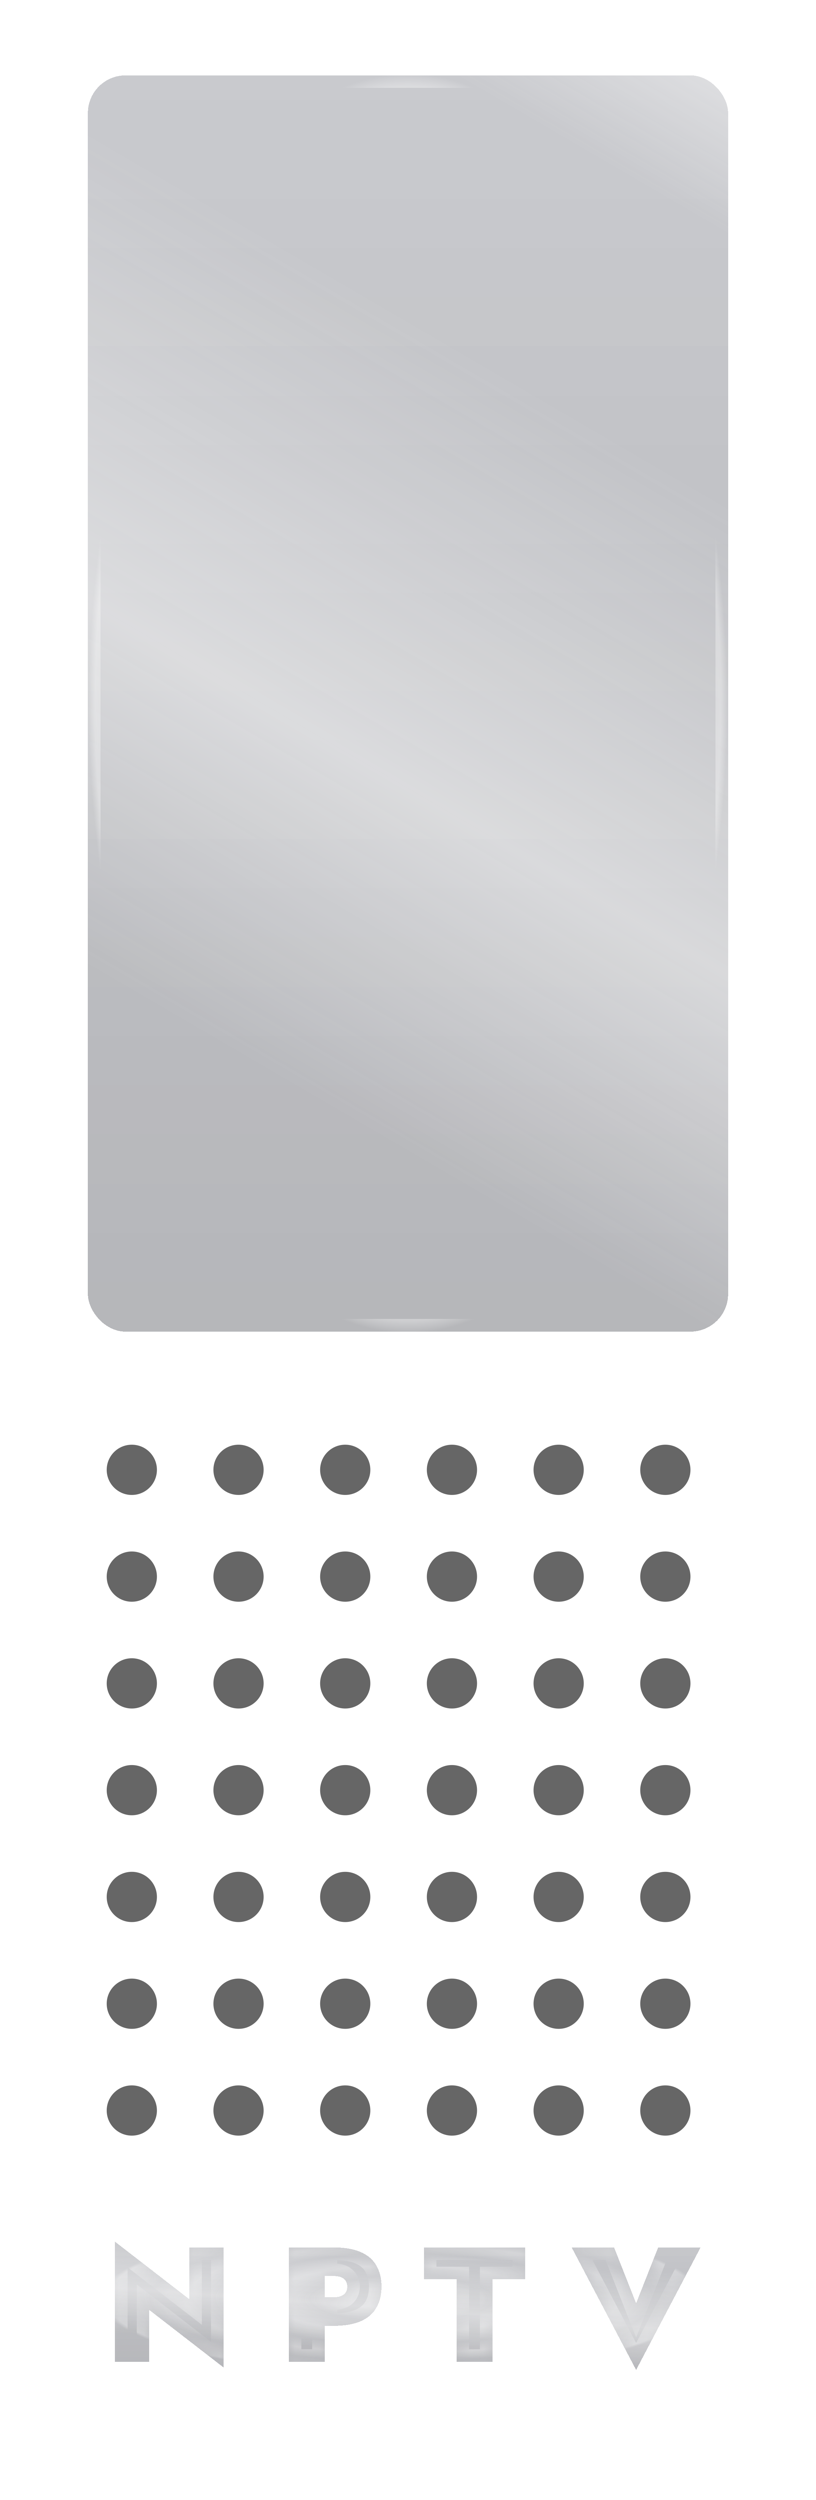 <svg width="65" height="199" viewBox="0 0 65 199" fill="none" xmlns="http://www.w3.org/2000/svg">
<g clip-path="url(#clip0_1068_1247)">
<g filter="url(#filter0_d_1068_1247)">
<rect x="7" y="6" width="51" height="100" rx="3" fill="#C3C5C9" fill-opacity="0.9" shape-rendering="crispEdges"/>
<rect x="7" y="6" width="51" height="100" rx="3" fill="url(#paint0_linear_1068_1247)" fill-opacity="0.1" shape-rendering="crispEdges"/>
<rect x="7" y="6" width="51" height="100" rx="3" fill="url(#paint1_linear_1068_1247)" fill-opacity="0.8" shape-rendering="crispEdges"/>
<rect x="7" y="6" width="51" height="100" rx="3" fill="url(#paint2_linear_1068_1247)" fill-opacity="0.8" shape-rendering="crispEdges"/>
<rect x="7.5" y="6.5" width="50" height="99" rx="2.5" stroke="url(#paint3_angular_1068_1247)" stroke-opacity="0.33" shape-rendering="crispEdges"/>
</g>
<circle opacity="0.6" cx="10.5" cy="117" r="2" fill="black"/>
<circle opacity="0.6" cx="19" cy="117" r="2" fill="black"/>
<circle opacity="0.6" cx="27.5" cy="117" r="2" fill="black"/>
<circle opacity="0.6" cx="36" cy="117" r="2" fill="black"/>
<circle opacity="0.6" cx="44.5" cy="117" r="2" fill="black"/>
<circle opacity="0.6" cx="53" cy="117" r="2" fill="black"/>
<circle opacity="0.6" cx="10.5" cy="125.5" r="2" fill="black"/>
<circle opacity="0.6" cx="19" cy="125.5" r="2" fill="black"/>
<circle opacity="0.6" cx="27.5" cy="125.5" r="2" fill="black"/>
<circle opacity="0.6" cx="36" cy="125.5" r="2" fill="black"/>
<circle opacity="0.6" cx="44.5" cy="125.5" r="2" fill="black"/>
<circle opacity="0.6" cx="53" cy="125.5" r="2" fill="black"/>
<circle opacity="0.6" cx="10.5" cy="134" r="2" fill="black"/>
<circle opacity="0.6" cx="19" cy="134" r="2" fill="black"/>
<circle opacity="0.6" cx="27.5" cy="134" r="2" fill="black"/>
<circle opacity="0.6" cx="36" cy="134" r="2" fill="black"/>
<circle opacity="0.6" cx="44.5" cy="134" r="2" fill="black"/>
<circle opacity="0.6" cx="53" cy="134" r="2" fill="black"/>
<circle opacity="0.6" cx="10.5" cy="142.5" r="2" fill="black"/>
<circle opacity="0.6" cx="19" cy="142.5" r="2" fill="black"/>
<circle opacity="0.6" cx="27.5" cy="142.5" r="2" fill="black"/>
<circle opacity="0.6" cx="36" cy="142.5" r="2" fill="black"/>
<circle opacity="0.6" cx="44.5" cy="142.5" r="2" fill="black"/>
<circle opacity="0.6" cx="53" cy="142.5" r="2" fill="black"/>
<circle opacity="0.6" cx="10.5" cy="151" r="2" fill="black"/>
<circle opacity="0.6" cx="19" cy="151" r="2" fill="black"/>
<circle opacity="0.6" cx="27.5" cy="151" r="2" fill="black"/>
<circle opacity="0.6" cx="36" cy="151" r="2" fill="black"/>
<circle opacity="0.6" cx="44.5" cy="151" r="2" fill="black"/>
<circle opacity="0.6" cx="53" cy="151" r="2" fill="black"/>
<circle opacity="0.6" cx="10.5" cy="159.5" r="2" fill="black"/>
<circle opacity="0.6" cx="19" cy="159.5" r="2" fill="black"/>
<circle opacity="0.6" cx="27.5" cy="159.5" r="2" fill="black"/>
<circle opacity="0.6" cx="36" cy="159.5" r="2" fill="black"/>
<circle opacity="0.6" cx="44.5" cy="159.5" r="2" fill="black"/>
<circle opacity="0.6" cx="53" cy="159.5" r="2" fill="black"/>
<circle opacity="0.6" cx="10.5" cy="168" r="2" fill="black"/>
<circle opacity="0.6" cx="19" cy="168" r="2" fill="black"/>
<circle opacity="0.6" cx="27.5" cy="168" r="2" fill="black"/>
<circle opacity="0.6" cx="36" cy="168" r="2" fill="black"/>
<circle opacity="0.6" cx="44.5" cy="168" r="2" fill="black"/>
<circle opacity="0.6" cx="53" cy="168" r="2" fill="black"/>
<g filter="url(#filter1_d_1068_1247)">
<mask id="path-45-inside-1_1068_1247" fill="white">
<path d="M15.08 178.9H17.81V188.455L11.895 183.879V188H9.165V178.445L15.08 183.021V178.9ZM23.006 178.9H25.866V188H23.006V178.9ZM24.852 181.175V178.9H26.581C27.474 178.9 28.198 179.026 28.752 179.277C29.316 179.528 29.727 179.888 29.987 180.356C30.256 180.815 30.39 181.37 30.39 182.02C30.39 182.661 30.256 183.216 29.987 183.684C29.727 184.152 29.316 184.512 28.752 184.763C28.198 185.014 27.474 185.14 26.581 185.14H24.852V182.865H26.581C26.936 182.865 27.205 182.791 27.387 182.644C27.569 182.497 27.66 182.289 27.66 182.02C27.66 181.751 27.569 181.543 27.387 181.396C27.205 181.249 26.936 181.175 26.581 181.175H24.852ZM33.766 181.435V178.9H41.826V181.435H39.226V188H36.366V181.435H33.766ZM50.671 183.346L52.426 178.9H55.806L50.671 188.65L45.536 178.9H48.916L50.671 183.346Z"/>
</mask>
<path d="M15.08 178.9H17.81V188.455L11.895 183.879V188H9.165V178.445L15.08 183.021V178.9ZM23.006 178.9H25.866V188H23.006V178.9ZM24.852 181.175V178.9H26.581C27.474 178.9 28.198 179.026 28.752 179.277C29.316 179.528 29.727 179.888 29.987 180.356C30.256 180.815 30.39 181.37 30.39 182.02C30.39 182.661 30.256 183.216 29.987 183.684C29.727 184.152 29.316 184.512 28.752 184.763C28.198 185.014 27.474 185.14 26.581 185.14H24.852V182.865H26.581C26.936 182.865 27.205 182.791 27.387 182.644C27.569 182.497 27.66 182.289 27.66 182.02C27.66 181.751 27.569 181.543 27.387 181.396C27.205 181.249 26.936 181.175 26.581 181.175H24.852ZM33.766 181.435V178.9H41.826V181.435H39.226V188H36.366V181.435H33.766ZM50.671 183.346L52.426 178.9H55.806L50.671 188.65L45.536 178.9H48.916L50.671 183.346Z" fill="#C3C5C9" fill-opacity="0.9" shape-rendering="crispEdges"/>
<path d="M15.08 178.9H17.81V188.455L11.895 183.879V188H9.165V178.445L15.08 183.021V178.9ZM23.006 178.9H25.866V188H23.006V178.9ZM24.852 181.175V178.9H26.581C27.474 178.9 28.198 179.026 28.752 179.277C29.316 179.528 29.727 179.888 29.987 180.356C30.256 180.815 30.39 181.37 30.39 182.02C30.39 182.661 30.256 183.216 29.987 183.684C29.727 184.152 29.316 184.512 28.752 184.763C28.198 185.014 27.474 185.14 26.581 185.14H24.852V182.865H26.581C26.936 182.865 27.205 182.791 27.387 182.644C27.569 182.497 27.66 182.289 27.66 182.02C27.66 181.751 27.569 181.543 27.387 181.396C27.205 181.249 26.936 181.175 26.581 181.175H24.852ZM33.766 181.435V178.9H41.826V181.435H39.226V188H36.366V181.435H33.766ZM50.671 183.346L52.426 178.9H55.806L50.671 188.65L45.536 178.9H48.916L50.671 183.346Z" fill="url(#paint4_linear_1068_1247)" fill-opacity="0.1" shape-rendering="crispEdges"/>
<path d="M15.08 178.9H17.81V188.455L11.895 183.879V188H9.165V178.445L15.08 183.021V178.9ZM23.006 178.9H25.866V188H23.006V178.9ZM24.852 181.175V178.9H26.581C27.474 178.9 28.198 179.026 28.752 179.277C29.316 179.528 29.727 179.888 29.987 180.356C30.256 180.815 30.39 181.37 30.39 182.02C30.39 182.661 30.256 183.216 29.987 183.684C29.727 184.152 29.316 184.512 28.752 184.763C28.198 185.014 27.474 185.14 26.581 185.14H24.852V182.865H26.581C26.936 182.865 27.205 182.791 27.387 182.644C27.569 182.497 27.66 182.289 27.66 182.02C27.66 181.751 27.569 181.543 27.387 181.396C27.205 181.249 26.936 181.175 26.581 181.175H24.852ZM33.766 181.435V178.9H41.826V181.435H39.226V188H36.366V181.435H33.766ZM50.671 183.346L52.426 178.9H55.806L50.671 188.65L45.536 178.9H48.916L50.671 183.346Z" fill="url(#paint5_linear_1068_1247)" fill-opacity="0.8" shape-rendering="crispEdges"/>
<path d="M15.08 178.9H17.81V188.455L11.895 183.879V188H9.165V178.445L15.08 183.021V178.9ZM23.006 178.9H25.866V188H23.006V178.9ZM24.852 181.175V178.9H26.581C27.474 178.9 28.198 179.026 28.752 179.277C29.316 179.528 29.727 179.888 29.987 180.356C30.256 180.815 30.39 181.37 30.39 182.02C30.39 182.661 30.256 183.216 29.987 183.684C29.727 184.152 29.316 184.512 28.752 184.763C28.198 185.014 27.474 185.14 26.581 185.14H24.852V182.865H26.581C26.936 182.865 27.205 182.791 27.387 182.644C27.569 182.497 27.66 182.289 27.66 182.02C27.66 181.751 27.569 181.543 27.387 181.396C27.205 181.249 26.936 181.175 26.581 181.175H24.852ZM33.766 181.435V178.9H41.826V181.435H39.226V188H36.366V181.435H33.766ZM50.671 183.346L52.426 178.9H55.806L50.671 188.65L45.536 178.9H48.916L50.671 183.346Z" fill="url(#paint6_linear_1068_1247)" fill-opacity="0.8" shape-rendering="crispEdges"/>
<path d="M15.08 178.9V177.9H14.08V178.9H15.08ZM17.81 178.9H18.81V177.9H17.81V178.9ZM17.81 188.455L17.198 189.246L18.81 190.493V188.455H17.81ZM11.895 183.879L12.507 183.088L10.895 181.841V183.879H11.895ZM11.895 188V189H12.895V188H11.895ZM9.165 188H8.165V189H9.165V188ZM9.165 178.445L9.777 177.654L8.165 176.407V178.445H9.165ZM15.08 183.021L14.468 183.812L16.08 185.059V183.021H15.08ZM15.08 179.9H17.81V177.9H15.08V179.9ZM16.81 178.9V188.455H18.81V178.9H16.81ZM18.422 187.664L12.507 183.088L11.283 184.67L17.198 189.246L18.422 187.664ZM10.895 183.879V188H12.895V183.879H10.895ZM11.895 187H9.165V189H11.895V187ZM10.165 188V178.445H8.165V188H10.165ZM8.553 179.236L14.468 183.812L15.692 182.23L9.777 177.654L8.553 179.236ZM16.08 183.021V178.9H14.08V183.021H16.08ZM23.006 178.9V177.9H22.006V178.9H23.006ZM25.866 178.9H26.866V177.9H25.866V178.9ZM25.866 188V189H26.866V188H25.866ZM23.006 188H22.006V189H23.006V188ZM24.852 181.175H23.852V182.175H24.852V181.175ZM24.852 178.9V177.9H23.852V178.9H24.852ZM28.752 179.277L28.339 180.188L28.345 180.19L28.752 179.277ZM29.987 180.356L29.113 180.842L29.118 180.851L29.124 180.861L29.987 180.356ZM29.987 183.684L29.12 183.186L29.113 183.198L29.987 183.684ZM28.752 184.763L28.345 183.85L28.339 183.852L28.752 184.763ZM24.852 185.14H23.852V186.14H24.852V185.14ZM24.852 182.865V181.865H23.852V182.865H24.852ZM27.387 182.644L26.758 181.867L26.758 181.867L27.387 182.644ZM27.387 181.396L26.758 182.173L26.758 182.173L27.387 181.396ZM23.006 179.9H25.866V177.9H23.006V179.9ZM24.866 178.9V188H26.866V178.9H24.866ZM25.866 187H23.006V189H25.866V187ZM24.006 188V178.9H22.006V188H24.006ZM25.852 181.175V178.9H23.852V181.175H25.852ZM24.852 179.9H26.581V177.9H24.852V179.9ZM26.581 179.9C27.392 179.9 27.96 180.016 28.339 180.188L29.165 178.366C28.435 178.035 27.555 177.9 26.581 177.9V179.9ZM28.345 180.19C28.742 180.367 28.974 180.591 29.113 180.842L30.861 179.87C30.481 179.185 29.889 178.689 29.16 178.364L28.345 180.19ZM29.124 180.861C29.285 181.136 29.39 181.508 29.39 182.02H31.39C31.39 181.232 31.227 180.494 30.85 179.851L29.124 180.861ZM29.39 182.02C29.39 182.52 29.287 182.896 29.12 183.186L30.854 184.182C31.225 183.536 31.39 182.803 31.39 182.02H29.39ZM29.113 183.198C28.974 183.449 28.742 183.673 28.345 183.85L29.16 185.676C29.889 185.351 30.481 184.855 30.861 184.17L29.113 183.198ZM28.339 183.852C27.96 184.024 27.392 184.14 26.581 184.14V186.14C27.555 186.14 28.435 186.005 29.165 185.674L28.339 183.852ZM26.581 184.14H24.852V186.14H26.581V184.14ZM25.852 185.14V182.865H23.852V185.14H25.852ZM24.852 183.865H26.581V181.865H24.852V183.865ZM26.581 183.865C27.052 183.865 27.585 183.771 28.016 183.421L26.758 181.867C26.793 181.839 26.811 181.838 26.785 181.845C26.756 181.853 26.693 181.865 26.581 181.865V183.865ZM28.016 183.421C28.469 183.055 28.66 182.54 28.66 182.02H26.66C26.66 182.041 26.657 182.02 26.676 181.977C26.696 181.929 26.729 181.891 26.758 181.867L28.016 183.421ZM28.66 182.02C28.66 181.5 28.469 180.985 28.016 180.619L26.758 182.173C26.729 182.149 26.696 182.111 26.676 182.063C26.657 182.02 26.66 181.999 26.66 182.02H28.66ZM28.016 180.619C27.585 180.269 27.052 180.175 26.581 180.175V182.175C26.693 182.175 26.756 182.187 26.785 182.195C26.811 182.202 26.793 182.201 26.758 182.173L28.016 180.619ZM26.581 180.175H24.852V182.175H26.581V180.175ZM33.766 181.435H32.766V182.435H33.766V181.435ZM33.766 178.9V177.9H32.766V178.9H33.766ZM41.826 178.9H42.826V177.9H41.826V178.9ZM41.826 181.435V182.435H42.826V181.435H41.826ZM39.226 181.435V180.435H38.226V181.435H39.226ZM39.226 188V189H40.226V188H39.226ZM36.366 188H35.366V189H36.366V188ZM36.366 181.435H37.366V180.435H36.366V181.435ZM34.766 181.435V178.9H32.766V181.435H34.766ZM33.766 179.9H41.826V177.9H33.766V179.9ZM40.826 178.9V181.435H42.826V178.9H40.826ZM41.826 180.435H39.226V182.435H41.826V180.435ZM38.226 181.435V188H40.226V181.435H38.226ZM39.226 187H36.366V189H39.226V187ZM37.366 188V181.435H35.366V188H37.366ZM36.366 180.435H33.766V182.435H36.366V180.435ZM50.671 183.346L49.741 183.713L50.671 186.07L51.601 183.713L50.671 183.346ZM52.426 178.9V177.9H51.746L51.496 178.533L52.426 178.9ZM55.806 178.9L56.691 179.366L57.463 177.9H55.806V178.9ZM50.671 188.65L49.786 189.116L50.671 190.796L51.556 189.116L50.671 188.65ZM45.536 178.9V177.9H43.879L44.651 179.366L45.536 178.9ZM48.916 178.9L49.846 178.533L49.597 177.9H48.916V178.9ZM51.601 183.713L53.356 179.267L51.496 178.533L49.741 182.979L51.601 183.713ZM52.426 179.9H55.806V177.9H52.426V179.9ZM54.922 178.434L49.786 188.184L51.556 189.116L56.691 179.366L54.922 178.434ZM51.556 188.184L46.421 178.434L44.651 179.366L49.786 189.116L51.556 188.184ZM45.536 179.9H48.916V177.9H45.536V179.9ZM47.986 179.267L49.741 183.713L51.601 182.979L49.846 178.533L47.986 179.267Z" fill="url(#paint7_angular_1068_1247)" fill-opacity="0.33" mask="url(#path-45-inside-1_1068_1247)"/>
</g>
</g>
<defs>
<filter id="filter0_d_1068_1247" x="-1" y="-2" width="67" height="116" filterUnits="userSpaceOnUse" color-interpolation-filters="sRGB">
<feFlood flood-opacity="0" result="BackgroundImageFix"/>
<feColorMatrix in="SourceAlpha" type="matrix" values="0 0 0 0 0 0 0 0 0 0 0 0 0 0 0 0 0 0 127 0" result="hardAlpha"/>
<feOffset/>
<feGaussianBlur stdDeviation="4"/>
<feComposite in2="hardAlpha" operator="out"/>
<feColorMatrix type="matrix" values="0 0 0 0 0 0 0 0 0 0 0 0 0 0 0 0 0 0 0.3 0"/>
<feBlend mode="normal" in2="BackgroundImageFix" result="effect1_dropShadow_1068_1247"/>
<feBlend mode="normal" in="SourceGraphic" in2="effect1_dropShadow_1068_1247" result="shape"/>
</filter>
<filter id="filter1_d_1068_1247" x="1.165" y="170.445" width="62.641" height="26.205" filterUnits="userSpaceOnUse" color-interpolation-filters="sRGB">
<feFlood flood-opacity="0" result="BackgroundImageFix"/>
<feColorMatrix in="SourceAlpha" type="matrix" values="0 0 0 0 0 0 0 0 0 0 0 0 0 0 0 0 0 0 127 0" result="hardAlpha"/>
<feOffset/>
<feGaussianBlur stdDeviation="4"/>
<feComposite in2="hardAlpha" operator="out"/>
<feColorMatrix type="matrix" values="0 0 0 0 0 0 0 0 0 0 0 0 0 0 0 0 0 0 0.3 0"/>
<feBlend mode="normal" in2="BackgroundImageFix" result="effect1_dropShadow_1068_1247"/>
<feBlend mode="normal" in="SourceGraphic" in2="effect1_dropShadow_1068_1247" result="shape"/>
</filter>
<linearGradient id="paint0_linear_1068_1247" x1="32.5" y1="6" x2="32.5" y2="106" gradientUnits="userSpaceOnUse">
<stop stop-opacity="0"/>
<stop offset="1"/>
</linearGradient>
<linearGradient id="paint1_linear_1068_1247" x1="96" y1="-63.5" x2="-14.5" y2="126" gradientUnits="userSpaceOnUse">
<stop offset="0.495" stop-color="white" stop-opacity="0"/>
<stop offset="0.643" stop-color="white" stop-opacity="0.547"/>
<stop offset="0.758" stop-color="white" stop-opacity="0"/>
</linearGradient>
<linearGradient id="paint2_linear_1068_1247" x1="96" y1="-63.5" x2="-14.5" y2="126" gradientUnits="userSpaceOnUse">
<stop offset="0.253" stop-color="white" stop-opacity="0"/>
<stop offset="0.357" stop-color="white" stop-opacity="0.547"/>
<stop offset="0.411" stop-color="white" stop-opacity="0"/>
</linearGradient>
<radialGradient id="paint3_angular_1068_1247" cx="0" cy="0" r="1" gradientUnits="userSpaceOnUse" gradientTransform="translate(32.5 56) rotate(90) scale(50 25.5)">
<stop stop-color="white"/>
<stop offset="0.167" stop-color="white"/>
<stop offset="0.305" stop-color="white" stop-opacity="0"/>
<stop offset="0.448" stop-color="white"/>
<stop offset="0.602" stop-color="white" stop-opacity="0"/>
<stop offset="0.72" stop-color="white"/>
<stop offset="0.834" stop-color="white" stop-opacity="0.166"/>
<stop offset="0.98" stop-color="white"/>
<stop offset="1" stop-color="white" stop-opacity="0"/>
</radialGradient>
<linearGradient id="paint4_linear_1068_1247" x1="32" y1="177" x2="32" y2="189" gradientUnits="userSpaceOnUse">
<stop stop-opacity="0"/>
<stop offset="1"/>
</linearGradient>
<linearGradient id="paint5_linear_1068_1247" x1="91.765" y1="168.66" x2="89.512" y2="198.965" gradientUnits="userSpaceOnUse">
<stop offset="0.495" stop-color="white" stop-opacity="0"/>
<stop offset="0.643" stop-color="white" stop-opacity="0.547"/>
<stop offset="0.758" stop-color="white" stop-opacity="0"/>
</linearGradient>
<linearGradient id="paint6_linear_1068_1247" x1="91.765" y1="168.66" x2="89.512" y2="198.965" gradientUnits="userSpaceOnUse">
<stop offset="0.253" stop-color="white" stop-opacity="0"/>
<stop offset="0.357" stop-color="white" stop-opacity="0.547"/>
<stop offset="0.411" stop-color="white" stop-opacity="0"/>
</linearGradient>
<radialGradient id="paint7_angular_1068_1247" cx="0" cy="0" r="1" gradientUnits="userSpaceOnUse" gradientTransform="translate(32 183) rotate(90) scale(6 24)">
<stop stop-color="white"/>
<stop offset="0.167" stop-color="white"/>
<stop offset="0.305" stop-color="white" stop-opacity="0"/>
<stop offset="0.448" stop-color="white"/>
<stop offset="0.602" stop-color="white" stop-opacity="0"/>
<stop offset="0.72" stop-color="white"/>
<stop offset="0.834" stop-color="white" stop-opacity="0.166"/>
<stop offset="0.98" stop-color="white"/>
<stop offset="1" stop-color="white" stop-opacity="0"/>
</radialGradient>
<clipPath id="clip0_1068_1247">
<rect width="65" height="199" fill="white"/>
</clipPath>
</defs>
</svg>
